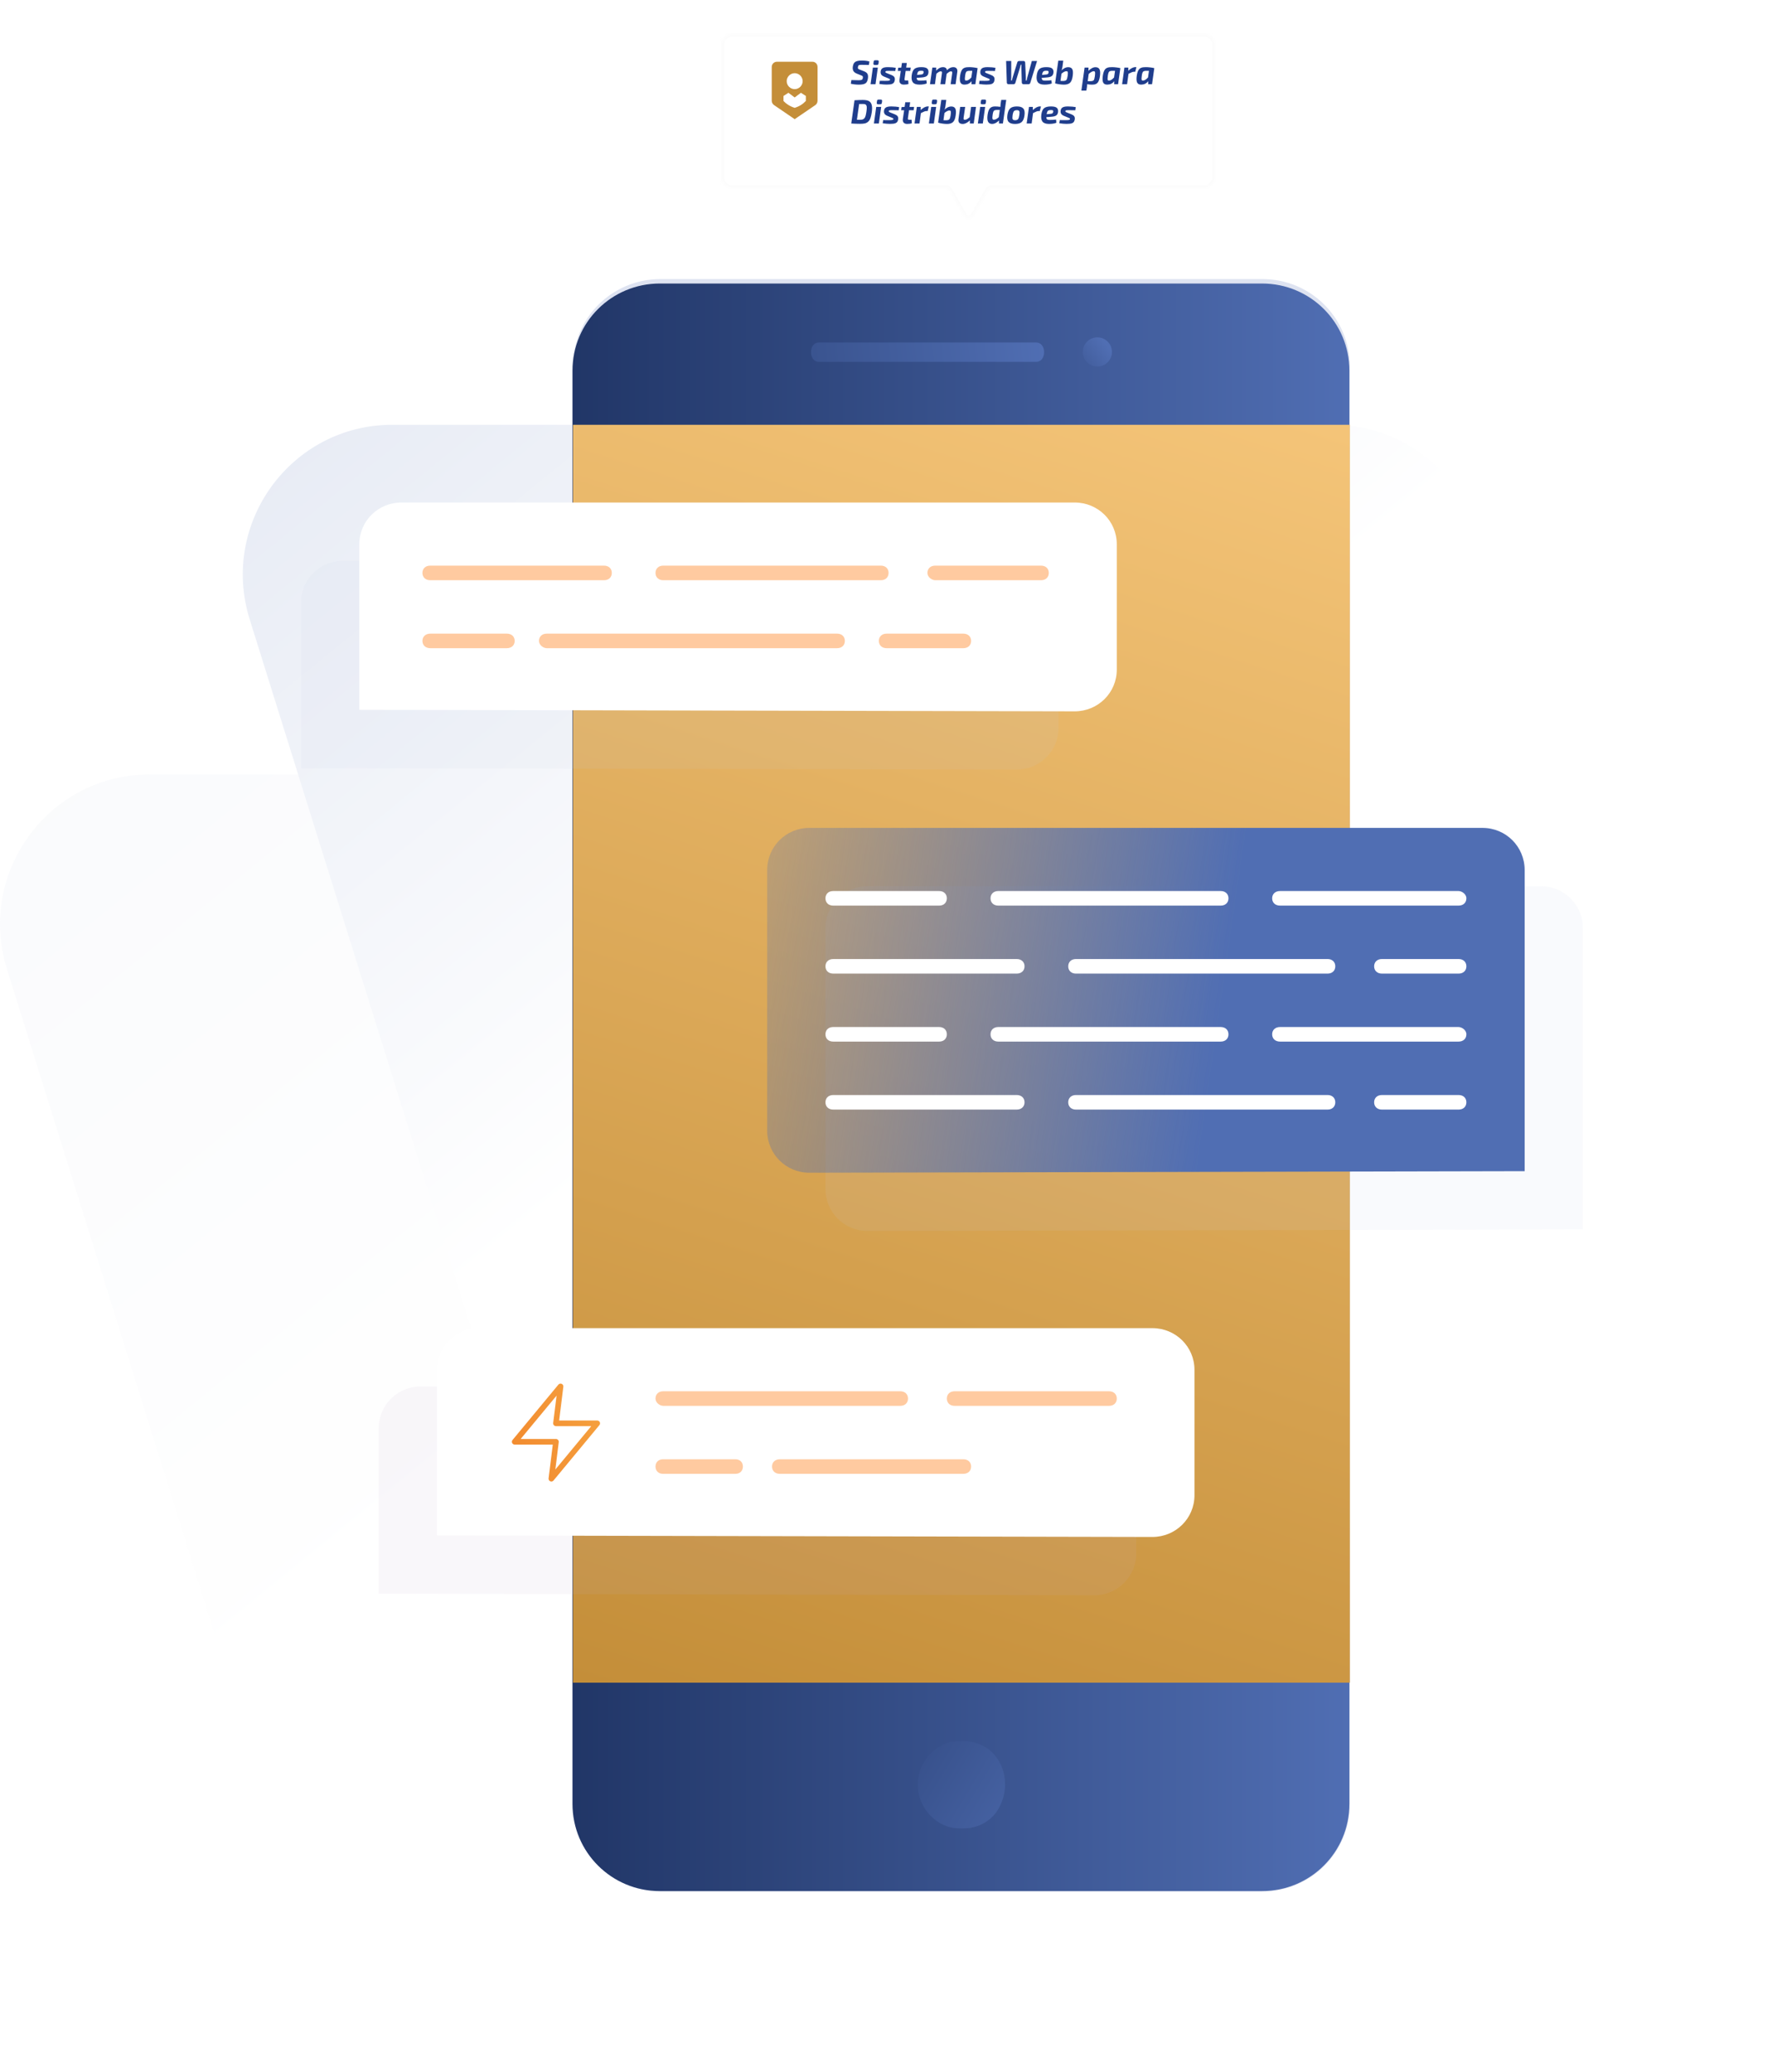 <svg width="635" height="738" viewBox="0 0 635 738" fill="none" xmlns="http://www.w3.org/2000/svg">
<path d="M109.098 686.567L2.473 345.234C-8.275 310.852 17.359 275.899 53.265 275.899H388.597C411.853 275.899 432.446 291.063 439.389 313.332L546.015 654.665C556.763 689.046 531.129 724 495.223 724H159.89C136.635 723.952 116.089 708.836 109.098 686.567Z" fill="url(#paint0_linear)" fill-opacity="0.21"/>
<path d="M195.61 561.998L88.985 220.665C78.237 186.284 103.871 151.33 139.777 151.33H475.109C498.365 151.33 518.958 166.494 525.901 188.763L632.526 530.097C643.274 564.478 617.641 599.431 581.734 599.431H246.402C223.146 599.384 202.601 584.267 195.61 561.998Z" fill="url(#paint1_linear)"/>
<g filter="url(#filter0_f)">
<path d="M204.168 642.688C204.168 659.925 218.066 673.826 235.298 673.826H449.877C467.11 673.826 481.007 659.925 481.007 642.688V130.565C481.007 113.328 467.11 99.427 449.877 99.427H235.298C218.066 99.427 204.168 113.328 204.168 130.565V642.688Z" fill="#C3CBE5" fill-opacity="0.55"/>
</g>
<path d="M204 642.625C204 659.81 217.898 673.67 235.131 673.67H449.709C466.942 673.67 480.839 659.81 480.839 642.625V132.045C480.839 114.859 466.942 101 449.709 101H235.131C217.898 101 204 114.859 204 132.045V642.625Z" fill="url(#paint2_linear)"/>
<path d="M481.007 151.33H204.168V599.431H481.007V151.33Z" fill="url(#paint3_linear)"/>
<path d="M372.052 125.46C372.052 127.536 370.898 128.921 369.168 128.921H291.884C290.153 128.921 289 127.536 289 125.46C289 123.384 290.153 122 291.884 122H369.168C370.898 122 372.052 123.384 372.052 125.46Z" fill="url(#paint4_linear)"/>
<path d="M396.227 125.378C396.227 128.262 393.92 130.569 391.036 130.569C388.153 130.569 385.846 128.262 385.846 125.378C385.846 122.495 388.153 120.188 391.036 120.188C393.92 120.188 396.227 122.495 396.227 125.378Z" fill="url(#paint5_linear)"/>
<path d="M343.38 620.193C347.075 620.193 351.298 621.861 353.937 624.642C356.576 627.422 358.16 631.315 358.16 635.764C358.16 639.657 356.576 644.106 353.937 646.886C351.298 649.667 347.603 651.335 343.38 651.335H341.796C333.878 651.335 327.016 644.106 327.016 635.764C327.016 627.422 333.878 620.193 341.796 620.193H343.38Z" fill="url(#paint6_linear)"/>
<g opacity="0.1" filter="url(#filter1_f)">
<path d="M377.194 259.29C377.194 267.556 370.515 274.169 362.167 274.169L107.275 273.618C107.275 270.862 107.275 214.653 107.275 214.653C107.275 206.386 113.954 199.773 122.302 199.773H362.167C370.515 199.773 377.194 206.386 377.194 214.653V259.29Z" fill="#C3CBE5"/>
</g>
<path d="M397.957 238.528C397.957 246.794 391.279 253.407 382.931 253.407L128.039 252.856C128.039 250.101 128.039 193.891 128.039 193.891C128.039 185.625 134.717 179.012 143.065 179.012H382.931C391.279 179.012 397.957 185.625 397.957 193.891V238.528Z" fill="white"/>
<path d="M333.249 206.694H370.96C372.624 206.694 373.733 205.656 373.733 204.099C373.733 202.542 372.624 201.504 370.96 201.504H333.249C331.586 201.504 330.477 202.542 330.477 204.099C330.477 205.656 332.14 206.694 333.249 206.694Z" fill="#FFCAA0"/>
<path d="M236.334 206.694H313.886C315.536 206.694 316.636 205.656 316.636 204.099C316.636 202.542 315.536 201.504 313.886 201.504H236.334C234.684 201.504 233.584 202.542 233.584 204.099C233.584 205.656 234.684 206.694 236.334 206.694Z" fill="#FFCAA0"/>
<path d="M153.297 206.694H215.245C216.905 206.694 218.011 205.656 218.011 204.099C218.011 202.542 216.905 201.504 215.245 201.504H153.297C151.637 201.504 150.531 202.542 150.531 204.099C150.531 205.656 151.637 206.694 153.297 206.694Z" fill="#FFCAA0"/>
<path d="M315.96 230.916H343.262C344.934 230.916 346.048 229.878 346.048 228.32C346.048 226.763 344.934 225.725 343.262 225.725H315.96C314.288 225.725 313.174 226.763 313.174 228.32C313.174 229.878 314.288 230.916 315.96 230.916Z" fill="#FFCAA0"/>
<path d="M194.837 230.916H298.281C299.95 230.916 301.062 229.878 301.062 228.32C301.062 226.763 299.95 225.725 298.281 225.725H194.837C193.169 225.725 192.057 226.763 192.057 228.32C192.057 229.878 193.725 230.916 194.837 230.916Z" fill="#FFCAA0"/>
<path d="M153.365 230.916H180.572C182.272 230.916 183.406 229.878 183.406 228.32C183.406 226.763 182.272 225.725 180.572 225.725H153.365C151.665 225.725 150.531 226.763 150.531 228.32C150.531 229.878 151.665 230.916 153.365 230.916Z" fill="#FFCAA0"/>
<g opacity="0.1" filter="url(#filter2_f)">
<path d="M404.877 553.41C404.877 561.676 398.199 568.289 389.851 568.289L134.959 567.738C134.959 564.983 134.959 508.773 134.959 508.773C134.959 500.507 141.637 493.894 149.985 493.894H389.851C398.199 493.894 404.877 500.507 404.877 508.773V553.41Z" fill="#C6ACD1"/>
</g>
<path d="M425.641 532.649C425.641 540.915 418.962 547.528 410.615 547.528L155.723 546.977C155.723 544.221 155.723 488.012 155.723 488.012C155.723 479.745 162.401 473.133 170.749 473.133H410.615C418.962 473.133 425.641 479.745 425.641 488.012V532.649Z" fill="white"/>
<g opacity="0.1" filter="url(#filter3_f)">
<path d="M294.143 423.523C294.143 431.86 300.821 438.53 309.169 438.53L564.061 437.974C564.061 435.195 564.061 330.699 564.061 330.699C564.061 322.362 557.382 315.692 549.034 315.692H309.169C300.821 315.692 294.143 322.362 294.143 330.699V423.523Z" fill="#C3CBE6"/>
</g>
<path d="M273.379 402.761C273.379 411.099 280.057 417.769 288.405 417.769L543.297 417.213C543.297 414.434 543.297 309.938 543.297 309.938C543.297 301.6 536.619 294.93 528.271 294.93H288.405C280.057 294.93 273.379 301.6 273.379 309.938V402.761Z" fill="url(#paint7_linear)"/>
<g filter="url(#filter4_d)">
<mask id="path-21-inside-1" fill="white">
<path fill-rule="evenodd" clip-rule="evenodd" d="M259 6C256.791 6 255 7.791 255 10V57C255 59.209 256.791 61 259 61H334.821C335.543 61 336.21 61.39 336.564 62.019L341.471 70.742C342.235 72.102 344.192 72.102 344.957 70.742L349.864 62.019C350.218 61.39 350.885 61 351.607 61H427C429.209 61 431 59.209 431 57V10C431 7.791 429.209 6 427 6H259Z"/>
</mask>
<path fill-rule="evenodd" clip-rule="evenodd" d="M259 6C256.791 6 255 7.791 255 10V57C255 59.209 256.791 61 259 61H334.821C335.543 61 336.21 61.39 336.564 62.019L341.471 70.742C342.235 72.102 344.192 72.102 344.957 70.742L349.864 62.019C350.218 61.39 350.885 61 351.607 61H427C429.209 61 431 59.209 431 57V10C431 7.791 429.209 6 427 6H259Z" fill="white"/>
<path d="M349.864 62.019L350.736 62.51L349.864 62.019ZM341.471 70.742L340.599 71.233L341.471 70.742ZM344.957 70.742L345.829 71.233L344.957 70.742ZM336.564 62.019L335.692 62.51L336.564 62.019ZM256 10C256 8.343 257.343 7 259 7V5C256.239 5 254 7.239 254 10H256ZM256 57V10H254V57H256ZM259 60C257.343 60 256 58.657 256 57H254C254 59.761 256.239 62 259 62V60ZM334.821 60H259V62H334.821V60ZM342.342 70.252L337.435 61.529L335.692 62.51L340.599 71.233L342.342 70.252ZM348.992 61.529L344.085 70.252L345.829 71.233L350.736 62.51L348.992 61.529ZM427 60H351.607V62H427V60ZM430 57C430 58.657 428.657 60 427 60V62C429.761 62 432 59.761 432 57H430ZM430 10V57H432V10H430ZM427 7C428.657 7 430 8.343 430 10H432C432 7.239 429.761 5 427 5V7ZM259 7H427V5H259V7ZM350.736 62.51C350.913 62.195 351.246 62 351.607 62V60C350.523 60 349.524 60.584 348.992 61.529L350.736 62.51ZM340.599 71.233C341.746 73.271 344.682 73.271 345.829 71.233L344.085 70.252C343.703 70.932 342.725 70.932 342.342 70.252L340.599 71.233ZM334.821 62C335.182 62 335.515 62.195 335.692 62.51L337.435 61.529C336.904 60.584 335.904 60 334.821 60V62Z" fill="#FCFCFC" mask="url(#path-21-inside-1)"/>
</g>
<path d="M306.876 26.856L305.304 26.22C304.704 25.972 304.3 25.652 304.092 25.26C303.884 24.868 303.816 24.376 303.888 23.784C304.008 22.904 304.312 22.316 304.8 22.02C305.296 21.716 306.064 21.564 307.104 21.564C308.136 21.564 309.036 21.676 309.804 21.9L309.624 23.136C308.904 23.112 308.048 23.1 307.056 23.1C306.568 23.092 306.236 23.132 306.06 23.22C305.884 23.3 305.768 23.524 305.712 23.892C305.672 24.164 305.692 24.356 305.772 24.468C305.86 24.572 306.06 24.684 306.372 24.804L307.86 25.38C308.492 25.628 308.908 25.94 309.108 26.316C309.308 26.684 309.368 27.192 309.288 27.84C309.168 28.752 308.872 29.368 308.4 29.688C307.936 30 307.144 30.156 306.024 30.156C305.096 30.156 304.148 30.048 303.18 29.832L303.372 28.524C305.068 28.564 305.928 28.584 305.952 28.584C306.512 28.584 306.892 28.532 307.092 28.428C307.292 28.316 307.42 28.084 307.476 27.732C307.508 27.46 307.484 27.272 307.404 27.168C307.324 27.064 307.148 26.96 306.876 26.856ZM311.882 21.468H312.626C313.002 21.468 313.17 21.652 313.13 22.02L313.046 22.668C312.998 22.988 312.806 23.148 312.47 23.148H311.714C311.346 23.148 311.186 22.964 311.234 22.596L311.318 21.96C311.35 21.632 311.538 21.468 311.882 21.468ZM311.978 30H310.214L311.042 24.084H312.806L311.978 30ZM316.458 27.876L315.03 27.288C314.55 27.096 314.214 26.852 314.022 26.556C313.83 26.26 313.762 25.888 313.818 25.44C313.882 24.896 314.118 24.504 314.526 24.264C314.942 24.024 315.59 23.908 316.47 23.916C317.558 23.932 318.47 24.012 319.206 24.156L319.038 25.284C317.502 25.26 316.722 25.248 316.698 25.248C316.234 25.248 315.926 25.268 315.774 25.308C315.622 25.34 315.534 25.424 315.51 25.56C315.494 25.696 315.53 25.8 315.618 25.872C315.714 25.936 315.894 26.02 316.158 26.124L317.61 26.7C318.098 26.892 318.442 27.124 318.642 27.396C318.842 27.668 318.914 28.032 318.858 28.488C318.81 28.84 318.714 29.128 318.57 29.352C318.434 29.576 318.234 29.744 317.97 29.856C317.706 29.968 317.422 30.04 317.118 30.072C316.814 30.112 316.426 30.132 315.954 30.132C315.234 30.132 314.366 30.06 313.35 29.916L313.518 28.776C313.806 28.792 314.434 28.8 315.402 28.8C316.09 28.8 316.546 28.776 316.77 28.728C316.994 28.68 317.122 28.576 317.154 28.416C317.17 28.296 317.138 28.208 317.058 28.152C316.986 28.096 316.838 28.024 316.614 27.936C316.55 27.912 316.498 27.892 316.458 27.876ZM322.727 25.272L322.331 28.104C322.299 28.328 322.315 28.48 322.379 28.56C322.451 28.632 322.607 28.668 322.847 28.668H323.639L323.723 29.916C323.299 30.068 322.747 30.144 322.067 30.144C321.507 30.144 321.091 29.992 320.819 29.688C320.547 29.376 320.451 28.948 320.531 28.404L320.987 25.272H319.919L320.063 24.144L321.155 24.084L321.395 22.428H323.135L322.907 24.084H324.539L324.371 25.272H322.727ZM330.121 28.596L330.241 29.724C329.577 30.004 328.709 30.144 327.637 30.144C326.509 30.144 325.733 29.88 325.309 29.352C324.885 28.824 324.737 28.012 324.865 26.916C325.009 25.764 325.337 24.976 325.849 24.552C326.361 24.128 327.177 23.916 328.297 23.916C329.337 23.916 330.041 24.088 330.409 24.432C330.785 24.776 330.925 25.284 330.829 25.956C330.749 26.516 330.521 26.916 330.145 27.156C329.769 27.396 329.189 27.544 328.405 27.6L326.653 27.732C326.661 28.124 326.757 28.388 326.941 28.524C327.133 28.66 327.433 28.728 327.841 28.728C328.617 28.728 329.377 28.684 330.121 28.596ZM326.761 26.688L328.141 26.556C328.461 26.532 328.693 26.468 328.837 26.364C328.989 26.26 329.081 26.068 329.113 25.788C329.137 25.524 329.085 25.36 328.957 25.296C328.837 25.232 328.577 25.204 328.177 25.212C327.713 25.212 327.385 25.312 327.193 25.512C327.009 25.704 326.865 26.096 326.761 26.688ZM333.608 24.084V25.152C334.04 24.72 334.44 24.408 334.808 24.216C335.184 24.016 335.576 23.916 335.984 23.916C336.416 23.916 336.756 24.012 337.004 24.204C337.252 24.396 337.396 24.668 337.436 25.02C338.18 24.284 338.924 23.916 339.668 23.916C340.212 23.916 340.608 24.068 340.856 24.372C341.112 24.668 341.204 25.076 341.132 25.596L340.52 30H338.756L339.308 26.076C339.34 25.828 339.32 25.656 339.248 25.56C339.176 25.464 339.052 25.416 338.876 25.416C338.676 25.416 338.464 25.48 338.24 25.608C338.016 25.736 337.712 25.972 337.328 26.316L336.812 30H335.108L335.648 26.076C335.688 25.836 335.676 25.668 335.612 25.572C335.548 25.468 335.42 25.416 335.228 25.416C335.02 25.416 334.8 25.48 334.568 25.608C334.344 25.728 334.048 25.948 333.68 26.268L333.164 30H331.4L332.228 24.084H333.608ZM347.564 30H346.184L346.196 28.932C345.588 29.716 344.78 30.12 343.772 30.144C343.028 30.168 342.524 29.928 342.26 29.424C342.004 28.912 341.96 28.08 342.128 26.928C342.208 26.384 342.32 25.928 342.464 25.56C342.608 25.184 342.768 24.888 342.944 24.672C343.12 24.456 343.348 24.292 343.628 24.18C343.908 24.068 344.176 23.996 344.432 23.964C344.696 23.932 345.028 23.916 345.428 23.916C345.852 23.916 346.36 23.952 346.952 24.024C347.544 24.096 348.016 24.18 348.368 24.276L347.564 30ZM346.472 25.224H345.56C344.984 25.224 344.592 25.324 344.384 25.524C344.176 25.724 344.02 26.2 343.916 26.952C343.812 27.712 343.788 28.2 343.844 28.416C343.9 28.624 344.072 28.72 344.36 28.704C344.888 28.696 345.48 28.324 346.136 27.588L346.472 25.224ZM351.978 27.876L350.55 27.288C350.07 27.096 349.734 26.852 349.542 26.556C349.35 26.26 349.282 25.888 349.338 25.44C349.402 24.896 349.638 24.504 350.046 24.264C350.462 24.024 351.11 23.908 351.99 23.916C353.078 23.932 353.99 24.012 354.726 24.156L354.558 25.284C353.022 25.26 352.242 25.248 352.218 25.248C351.754 25.248 351.446 25.268 351.294 25.308C351.142 25.34 351.054 25.424 351.03 25.56C351.014 25.696 351.05 25.8 351.138 25.872C351.234 25.936 351.414 26.02 351.678 26.124L353.13 26.7C353.618 26.892 353.962 27.124 354.162 27.396C354.362 27.668 354.434 28.032 354.378 28.488C354.33 28.84 354.234 29.128 354.09 29.352C353.954 29.576 353.754 29.744 353.49 29.856C353.226 29.968 352.942 30.04 352.638 30.072C352.334 30.112 351.946 30.132 351.474 30.132C350.754 30.132 349.886 30.06 348.87 29.916L349.038 28.776C349.326 28.792 349.954 28.8 350.922 28.8C351.61 28.8 352.066 28.776 352.29 28.728C352.514 28.68 352.642 28.576 352.674 28.416C352.69 28.296 352.658 28.208 352.578 28.152C352.506 28.096 352.358 28.024 352.134 27.936C352.07 27.912 352.018 27.892 351.978 27.876ZM369.55 21.72L367.126 29.532C367.03 29.844 366.806 30 366.454 30H364.726C364.566 30 364.426 29.948 364.306 29.844C364.186 29.732 364.122 29.6 364.114 29.448L363.958 24.096V23.04H363.73C363.626 23.48 363.534 23.836 363.454 24.108L361.81 29.52C361.714 29.84 361.486 30 361.126 30H359.386C359.226 30 359.082 29.948 358.954 29.844C358.834 29.74 358.774 29.612 358.774 29.46L358.522 21.72H360.346V27.504C360.346 27.64 360.338 27.856 360.322 28.152C360.314 28.44 360.31 28.624 360.31 28.704H360.55C360.59 28.536 360.706 28.112 360.898 27.432L362.494 22.248C362.598 21.896 362.83 21.72 363.19 21.72H364.738C364.906 21.72 365.042 21.78 365.146 21.9C365.258 22.012 365.314 22.152 365.314 22.32L365.542 27.516C365.558 28.036 365.562 28.432 365.554 28.704H365.806C365.926 28.16 366.026 27.744 366.106 27.456L367.69 21.72H369.55ZM374.676 28.596L374.796 29.724C374.132 30.004 373.264 30.144 372.192 30.144C371.064 30.144 370.288 29.88 369.864 29.352C369.44 28.824 369.292 28.012 369.42 26.916C369.564 25.764 369.892 24.976 370.404 24.552C370.916 24.128 371.732 23.916 372.852 23.916C373.892 23.916 374.596 24.088 374.964 24.432C375.34 24.776 375.48 25.284 375.384 25.956C375.304 26.516 375.076 26.916 374.7 27.156C374.324 27.396 373.744 27.544 372.96 27.6L371.208 27.732C371.216 28.124 371.312 28.388 371.496 28.524C371.688 28.66 371.988 28.728 372.396 28.728C373.172 28.728 373.932 28.684 374.676 28.596ZM371.316 26.688L372.696 26.556C373.016 26.532 373.248 26.468 373.392 26.364C373.544 26.26 373.636 26.068 373.668 25.788C373.692 25.524 373.64 25.36 373.512 25.296C373.392 25.232 373.132 25.204 372.732 25.212C372.268 25.212 371.94 25.312 371.748 25.512C371.564 25.704 371.42 26.096 371.316 26.688ZM378.883 21.6L378.619 23.652C378.555 24.164 378.443 24.632 378.283 25.056C379.067 24.304 379.847 23.928 380.623 23.928C381.343 23.928 381.835 24.168 382.099 24.648C382.363 25.128 382.411 25.944 382.243 27.096C382.091 28.216 381.779 29.008 381.307 29.472C380.835 29.928 380.119 30.156 379.159 30.156C378.679 30.156 378.119 30.112 377.479 30.024C376.847 29.936 376.347 29.824 375.979 29.688L377.119 21.6H378.883ZM378.247 26.244L377.887 28.824C378.399 28.84 378.707 28.848 378.811 28.848C379.395 28.84 379.787 28.724 379.987 28.5C380.187 28.276 380.343 27.768 380.455 26.976C380.543 26.288 380.555 25.848 380.491 25.656C380.435 25.464 380.267 25.368 379.987 25.368C379.523 25.368 378.943 25.66 378.247 26.244ZM387.89 24.084L387.866 25.224C388.218 24.864 388.614 24.56 389.054 24.312C389.494 24.064 389.926 23.94 390.35 23.94C391.046 23.94 391.526 24.184 391.79 24.672C392.054 25.16 392.106 25.988 391.946 27.156C391.874 27.668 391.774 28.108 391.646 28.476C391.526 28.836 391.386 29.124 391.226 29.34C391.066 29.556 390.87 29.728 390.638 29.856C390.414 29.976 390.186 30.056 389.954 30.096C389.73 30.136 389.462 30.156 389.15 30.156C388.566 30.156 387.978 30.104 387.386 30C387.386 30.376 387.358 30.748 387.302 31.116L387.11 32.28H385.334L386.486 24.084H387.89ZM387.602 28.92H388.514C389.122 28.92 389.518 28.82 389.702 28.62C389.894 28.412 390.042 27.916 390.146 27.132C390.242 26.38 390.258 25.9 390.194 25.692C390.138 25.476 389.974 25.368 389.702 25.368C389.494 25.368 389.23 25.456 388.91 25.632C388.59 25.808 388.27 26.044 387.95 26.34L387.602 28.92ZM398.423 30H397.043L397.055 28.932C396.447 29.716 395.639 30.12 394.631 30.144C393.887 30.168 393.383 29.928 393.119 29.424C392.863 28.912 392.819 28.08 392.987 26.928C393.067 26.384 393.179 25.928 393.323 25.56C393.467 25.184 393.627 24.888 393.803 24.672C393.979 24.456 394.207 24.292 394.487 24.18C394.767 24.068 395.035 23.996 395.291 23.964C395.555 23.932 395.887 23.916 396.287 23.916C396.711 23.916 397.219 23.952 397.811 24.024C398.403 24.096 398.875 24.18 399.227 24.276L398.423 30ZM397.331 25.224H396.419C395.843 25.224 395.451 25.324 395.243 25.524C395.035 25.724 394.879 26.2 394.775 26.952C394.671 27.712 394.647 28.2 394.703 28.416C394.759 28.624 394.931 28.72 395.219 28.704C395.747 28.696 396.339 28.324 396.995 27.588L397.331 25.224ZM404.937 23.916L404.541 25.56H404.109C403.861 25.56 403.597 25.616 403.317 25.728C403.045 25.832 402.649 26.02 402.129 26.292L401.625 30H399.849L400.677 24.084H402.057V25.2C402.961 24.344 403.801 23.916 404.577 23.916H404.937ZM410.517 30H409.137L409.149 28.932C408.541 29.716 407.733 30.12 406.725 30.144C405.981 30.168 405.477 29.928 405.213 29.424C404.957 28.912 404.913 28.08 405.081 26.928C405.161 26.384 405.273 25.928 405.417 25.56C405.561 25.184 405.721 24.888 405.897 24.672C406.073 24.456 406.301 24.292 406.581 24.18C406.861 24.068 407.129 23.996 407.385 23.964C407.649 23.932 407.981 23.916 408.381 23.916C408.805 23.916 409.313 23.952 409.905 24.024C410.497 24.096 410.969 24.18 411.321 24.276L410.517 30ZM409.425 25.224H408.513C407.937 25.224 407.545 25.324 407.337 25.524C407.129 25.724 406.973 26.2 406.869 26.952C406.765 27.712 406.741 28.2 406.797 28.416C406.853 28.624 407.025 28.72 407.313 28.704C407.841 28.696 408.433 28.324 409.089 27.588L409.425 25.224ZM303.336 44L304.5 35.72C305.54 35.648 306.528 35.612 307.464 35.612C308.376 35.612 309.084 35.74 309.588 35.996C310.092 36.252 310.432 36.696 310.608 37.328C310.792 37.96 310.808 38.828 310.656 39.932C310.528 40.828 310.364 41.548 310.164 42.092C309.972 42.636 309.7 43.06 309.348 43.364C309.004 43.66 308.616 43.86 308.184 43.964C307.752 44.06 307.18 44.108 306.468 44.108C305.564 44.108 304.52 44.072 303.336 44ZM306.144 37.052L305.352 42.656C305.488 42.656 305.68 42.66 305.928 42.668C306.176 42.668 306.348 42.668 306.444 42.668C306.828 42.668 307.132 42.636 307.356 42.572C307.588 42.5 307.8 42.364 307.992 42.164C308.184 41.956 308.332 41.664 308.436 41.288C308.548 40.912 308.648 40.412 308.736 39.788C308.824 39.188 308.868 38.716 308.868 38.372C308.876 38.028 308.824 37.752 308.712 37.544C308.608 37.336 308.456 37.2 308.256 37.136C308.056 37.072 307.772 37.04 307.404 37.04L306.144 37.052ZM313.077 35.468H313.821C314.197 35.468 314.365 35.652 314.325 36.02L314.241 36.668C314.193 36.988 314.001 37.148 313.665 37.148H312.909C312.541 37.148 312.381 36.964 312.429 36.596L312.513 35.96C312.545 35.632 312.733 35.468 313.077 35.468ZM313.173 44H311.409L312.237 38.084H314.001L313.173 44ZM317.654 41.876L316.226 41.288C315.746 41.096 315.41 40.852 315.218 40.556C315.026 40.26 314.958 39.888 315.014 39.44C315.078 38.896 315.314 38.504 315.722 38.264C316.138 38.024 316.786 37.908 317.666 37.916C318.754 37.932 319.666 38.012 320.402 38.156L320.234 39.284C318.698 39.26 317.918 39.248 317.894 39.248C317.43 39.248 317.122 39.268 316.97 39.308C316.818 39.34 316.73 39.424 316.706 39.56C316.69 39.696 316.726 39.8 316.814 39.872C316.91 39.936 317.09 40.02 317.354 40.124L318.806 40.7C319.294 40.892 319.638 41.124 319.838 41.396C320.038 41.668 320.11 42.032 320.054 42.488C320.006 42.84 319.91 43.128 319.766 43.352C319.63 43.576 319.43 43.744 319.166 43.856C318.902 43.968 318.618 44.04 318.314 44.072C318.01 44.112 317.622 44.132 317.15 44.132C316.43 44.132 315.562 44.06 314.546 43.916L314.714 42.776C315.002 42.792 315.63 42.8 316.598 42.8C317.286 42.8 317.742 42.776 317.965 42.728C318.19 42.68 318.318 42.576 318.35 42.416C318.366 42.296 318.334 42.208 318.254 42.152C318.182 42.096 318.034 42.024 317.81 41.936C317.746 41.912 317.694 41.892 317.654 41.876ZM323.922 39.272L323.526 42.104C323.494 42.328 323.51 42.48 323.574 42.56C323.646 42.632 323.802 42.668 324.042 42.668H324.834L324.918 43.916C324.494 44.068 323.942 44.144 323.262 44.144C322.702 44.144 322.286 43.992 322.014 43.688C321.742 43.376 321.646 42.948 321.726 42.404L322.182 39.272H321.114L321.258 38.144L322.35 38.084L322.59 36.428H324.33L324.102 38.084H325.734L325.566 39.272H323.922ZM330.968 37.916L330.572 39.56H330.14C329.892 39.56 329.628 39.616 329.348 39.728C329.076 39.832 328.68 40.02 328.16 40.292L327.656 44H325.88L326.708 38.084H328.088V39.2C328.992 38.344 329.832 37.916 330.608 37.916H330.968ZM332.671 35.468H333.415C333.791 35.468 333.959 35.652 333.919 36.02L333.835 36.668C333.787 36.988 333.595 37.148 333.259 37.148H332.503C332.135 37.148 331.975 36.964 332.023 36.596L332.107 35.96C332.139 35.632 332.327 35.468 332.671 35.468ZM332.767 44H331.003L331.831 38.084H333.595L332.767 44ZM337.187 35.6L336.923 37.652C336.859 38.164 336.747 38.632 336.587 39.056C337.371 38.304 338.151 37.928 338.927 37.928C339.647 37.928 340.139 38.168 340.403 38.648C340.667 39.128 340.715 39.944 340.547 41.096C340.395 42.216 340.083 43.008 339.611 43.472C339.139 43.928 338.423 44.156 337.463 44.156C336.983 44.156 336.423 44.112 335.783 44.024C335.151 43.936 334.651 43.824 334.283 43.688L335.423 35.6H337.187ZM336.551 40.244L336.191 42.824C336.703 42.84 337.011 42.848 337.115 42.848C337.699 42.84 338.091 42.724 338.291 42.5C338.491 42.276 338.647 41.768 338.759 40.976C338.847 40.288 338.859 39.848 338.795 39.656C338.739 39.464 338.571 39.368 338.291 39.368C337.827 39.368 337.247 39.66 336.551 40.244ZM347.793 38.084L346.977 44H345.609V42.884C344.729 43.732 343.877 44.156 343.053 44.156C342.485 44.156 342.069 44.008 341.805 43.712C341.549 43.416 341.461 43.008 341.541 42.488L342.153 38.084H343.929L343.365 42.008C343.333 42.248 343.349 42.42 343.413 42.524C343.485 42.62 343.617 42.668 343.809 42.668C344.065 42.668 344.313 42.6 344.553 42.464C344.801 42.328 345.129 42.088 345.537 41.744L346.041 38.084H347.793ZM350.12 35.468H350.864C351.24 35.468 351.408 35.652 351.368 36.02L351.284 36.668C351.236 36.988 351.044 37.148 350.708 37.148H349.952C349.584 37.148 349.424 36.964 349.472 36.596L349.556 35.96C349.588 35.632 349.776 35.468 350.12 35.468ZM350.216 44H348.452L349.28 38.084H351.044L350.216 44ZM358.56 35.6L357.372 44H355.98V42.92C355.18 43.736 354.36 44.144 353.52 44.144C352.856 44.144 352.384 43.892 352.104 43.388C351.824 42.884 351.76 42.064 351.912 40.928C352 40.296 352.124 39.776 352.284 39.368C352.444 38.96 352.644 38.656 352.884 38.456C353.132 38.248 353.384 38.108 353.64 38.036C353.904 37.956 354.216 37.916 354.576 37.916C355.208 37.916 355.844 37.968 356.484 38.072C356.5 37.576 356.528 37.188 356.568 36.908L356.784 35.6H358.56ZM356.268 39.164H355.32C354.736 39.164 354.348 39.268 354.156 39.476C353.964 39.676 353.816 40.168 353.712 40.952C353.616 41.616 353.596 42.068 353.652 42.308C353.708 42.54 353.88 42.652 354.168 42.644C354.456 42.636 354.728 42.564 354.984 42.428C355.248 42.284 355.556 42.056 355.908 41.744L356.268 39.164ZM362.362 37.916C363.458 37.916 364.222 38.164 364.654 38.66C365.086 39.156 365.222 39.976 365.062 41.12C364.91 42.232 364.578 43.016 364.066 43.472C363.562 43.928 362.774 44.156 361.702 44.156C360.614 44.156 359.846 43.908 359.398 43.412C358.958 42.916 358.818 42.104 358.978 40.976C359.138 39.856 359.47 39.068 359.974 38.612C360.478 38.148 361.274 37.916 362.362 37.916ZM362.35 39.248C361.862 39.248 361.51 39.372 361.294 39.62C361.086 39.868 360.93 40.368 360.826 41.12C360.73 41.808 360.742 42.264 360.862 42.488C360.982 42.712 361.274 42.824 361.738 42.824C362.218 42.824 362.562 42.7 362.77 42.452C362.978 42.196 363.134 41.704 363.238 40.976C363.342 40.288 363.33 39.828 363.202 39.596C363.082 39.364 362.798 39.248 362.35 39.248ZM370.929 37.916L370.533 39.56H370.101C369.853 39.56 369.589 39.616 369.309 39.728C369.037 39.832 368.641 40.02 368.121 40.292L367.617 44H365.841L366.669 38.084H368.049V39.2C368.953 38.344 369.793 37.916 370.569 37.916H370.929ZM376.316 42.596L376.436 43.724C375.772 44.004 374.904 44.144 373.832 44.144C372.704 44.144 371.928 43.88 371.504 43.352C371.08 42.824 370.932 42.012 371.06 40.916C371.204 39.764 371.532 38.976 372.044 38.552C372.556 38.128 373.372 37.916 374.492 37.916C375.532 37.916 376.236 38.088 376.604 38.432C376.98 38.776 377.12 39.284 377.024 39.956C376.944 40.516 376.716 40.916 376.34 41.156C375.964 41.396 375.384 41.544 374.6 41.6L372.848 41.732C372.856 42.124 372.952 42.388 373.136 42.524C373.328 42.66 373.628 42.728 374.036 42.728C374.812 42.728 375.572 42.684 376.316 42.596ZM372.956 40.688L374.336 40.556C374.656 40.532 374.888 40.468 375.032 40.364C375.184 40.26 375.276 40.068 375.308 39.788C375.332 39.524 375.28 39.36 375.152 39.296C375.032 39.232 374.772 39.204 374.372 39.212C373.908 39.212 373.58 39.312 373.388 39.512C373.204 39.704 373.06 40.096 372.956 40.688ZM380.583 41.876L379.155 41.288C378.675 41.096 378.339 40.852 378.147 40.556C377.955 40.26 377.887 39.888 377.943 39.44C378.007 38.896 378.243 38.504 378.651 38.264C379.067 38.024 379.715 37.908 380.595 37.916C381.683 37.932 382.595 38.012 383.331 38.156L383.163 39.284C381.627 39.26 380.847 39.248 380.823 39.248C380.359 39.248 380.051 39.268 379.899 39.308C379.747 39.34 379.659 39.424 379.635 39.56C379.619 39.696 379.655 39.8 379.743 39.872C379.839 39.936 380.019 40.02 380.283 40.124L381.735 40.7C382.223 40.892 382.567 41.124 382.767 41.396C382.967 41.668 383.039 42.032 382.983 42.488C382.935 42.84 382.839 43.128 382.695 43.352C382.559 43.576 382.359 43.744 382.095 43.856C381.831 43.968 381.547 44.04 381.243 44.072C380.939 44.112 380.551 44.132 380.079 44.132C379.359 44.132 378.491 44.06 377.475 43.916L377.643 42.776C377.931 42.792 378.559 42.8 379.527 42.8C380.215 42.8 380.671 42.776 380.895 42.728C381.119 42.68 381.247 42.576 381.279 42.416C381.295 42.296 381.263 42.208 381.183 42.152C381.111 42.096 380.963 42.024 380.739 41.936C380.675 41.912 380.623 41.892 380.583 41.876Z" fill="#1F3D8C"/>
<path d="M289.535 22H276.817C275.821 22 275 22.85 275 23.846V35.861C275 36.505 275.322 37.062 275.791 37.414L283.176 42.454L290.531 37.443C291 37.121 291.322 36.535 291.322 35.89V23.875C291.352 22.85 290.531 22 289.535 22ZM283.176 26.073C284.729 26.073 286.018 27.363 286.018 28.916C286.018 30.469 284.729 31.758 283.176 31.758C281.623 31.758 280.333 30.469 280.333 28.916C280.333 27.363 281.623 26.073 283.176 26.073ZM287.161 35.949C286.194 37.004 284.934 37.883 283.176 38.41C281.447 37.883 280.158 37.004 279.19 35.978V34.191L280.949 33.048L283.176 34.718L285.403 33.048L287.161 34.191V35.949Z" fill="#C48E39"/>
<path d="M334.661 317.422H296.88C295.238 317.422 294.143 318.46 294.143 320.017C294.143 321.574 295.238 322.612 296.88 322.612H334.661C336.304 322.612 337.399 321.574 337.399 320.017C337.399 318.46 336.304 317.422 334.661 317.422Z" fill="white"/>
<path d="M435 317.422H355.724C354.072 317.422 352.971 318.46 352.971 320.017C352.971 321.574 354.072 322.612 355.724 322.612H435C436.652 322.612 437.753 321.574 437.753 320.017C437.753 318.46 436.652 317.422 435 317.422Z" fill="white"/>
<path d="M519.744 317.422H456.116C454.441 317.422 453.325 318.46 453.325 320.017C453.325 321.574 454.441 322.612 456.116 322.612H519.744C521.419 322.612 522.535 321.574 522.535 320.017C522.535 318.46 520.861 317.422 519.744 317.422Z" fill="white"/>
<path d="M362.29 341.643H296.935C295.26 341.643 294.143 342.681 294.143 344.239C294.143 345.796 295.26 346.834 296.935 346.834H362.29C363.965 346.834 365.083 345.796 365.083 344.239C365.083 342.681 363.965 341.643 362.29 341.643Z" fill="white"/>
<path d="M473.068 341.643H383.405C381.755 341.643 380.655 342.681 380.655 344.239C380.655 345.796 381.755 346.834 383.405 346.834H473.068C474.718 346.834 475.818 345.796 475.818 344.239C475.818 342.681 474.718 341.643 473.068 341.643Z" fill="white"/>
<path d="M519.749 341.643H492.446C490.775 341.643 489.66 342.681 489.66 344.239C489.66 345.796 490.775 346.834 492.446 346.834H519.749C521.421 346.834 522.535 345.796 522.535 344.239C522.535 342.681 521.421 341.643 519.749 341.643Z" fill="white"/>
<path d="M334.661 365.865H296.88C295.238 365.865 294.143 366.903 294.143 368.46C294.143 370.017 295.238 371.055 296.88 371.055H334.661C336.304 371.055 337.399 370.017 337.399 368.46C337.399 366.903 336.304 365.865 334.661 365.865Z" fill="white"/>
<path d="M435 365.865H355.724C354.072 365.865 352.971 366.903 352.971 368.46C352.971 370.017 354.072 371.055 355.724 371.055H435C436.652 371.055 437.753 370.017 437.753 368.46C437.753 366.903 436.652 365.865 435 365.865Z" fill="white"/>
<path d="M519.744 365.865H456.116C454.441 365.865 453.325 366.903 453.325 368.46C453.325 370.017 454.441 371.055 456.116 371.055H519.744C521.419 371.055 522.535 370.017 522.535 368.46C522.535 366.903 520.861 365.865 519.744 365.865Z" fill="white"/>
<path d="M362.29 390.087H296.935C295.26 390.087 294.143 391.125 294.143 392.682C294.143 394.239 295.26 395.277 296.935 395.277H362.29C363.965 395.277 365.083 394.239 365.083 392.682C365.083 391.125 363.965 390.087 362.29 390.087Z" fill="white"/>
<path d="M473.068 390.087H383.405C381.755 390.087 380.655 391.125 380.655 392.682C380.655 394.239 381.755 395.277 383.405 395.277H473.068C474.718 395.277 475.818 394.239 475.818 392.682C475.818 391.125 474.718 390.087 473.068 390.087Z" fill="white"/>
<path d="M519.749 390.087H492.446C490.775 390.087 489.66 391.125 489.66 392.682C489.66 394.239 490.775 395.277 492.446 395.277H519.749C521.421 395.277 522.535 394.239 522.535 392.682C522.535 391.125 521.421 390.087 519.749 390.087Z" fill="white"/>
<path d="M340.151 500.814H395.204C396.856 500.814 397.957 499.776 397.957 498.219C397.957 496.662 396.856 495.624 395.204 495.624H340.151C338.5 495.624 337.398 496.662 337.398 498.219C337.398 499.776 338.5 500.814 340.151 500.814Z" fill="#FFCAA0"/>
<path d="M236.31 500.814H320.83C322.466 500.814 323.557 499.776 323.557 498.219C323.557 496.662 322.466 495.624 320.83 495.624H236.31C234.675 495.624 233.584 496.662 233.584 498.219C233.584 499.776 235.22 500.814 236.31 500.814Z" fill="#FFCAA0"/>
<path d="M277.88 525.036H343.278C344.941 525.036 346.049 523.998 346.049 522.441C346.049 520.884 344.941 519.846 343.278 519.846H277.88C276.218 519.846 275.109 520.884 275.109 522.441C275.109 523.998 276.218 525.036 277.88 525.036Z" fill="#FFCAA0"/>
<path d="M236.269 525.036H262.044C263.654 525.036 264.728 523.998 264.728 522.441C264.728 520.884 263.654 519.846 262.044 519.846H236.269C234.658 519.846 233.584 520.884 233.584 522.441C233.584 523.998 234.658 525.036 236.269 525.036Z" fill="#FFCAA0"/>
<path d="M199.747 493.894L183.406 513.617H198.113L196.479 526.766L212.82 507.043H198.113L199.747 493.894Z" stroke="url(#paint8_linear)" stroke-width="2" stroke-linecap="round" stroke-linejoin="round"/>
<defs>
<filter id="filter0_f" x="140.168" y="35.426" width="404.839" height="702.4" filterUnits="userSpaceOnUse" color-interpolation-filters="sRGB">
<feFlood flood-opacity="0" result="BackgroundImageFix"/>
<feBlend mode="normal" in="SourceGraphic" in2="BackgroundImageFix" result="shape"/>
<feGaussianBlur stdDeviation="32" result="effect1_foregroundBlur"/>
</filter>
<filter id="filter1_f" x="99.275" y="191.773" width="285.918" height="90.395" filterUnits="userSpaceOnUse" color-interpolation-filters="sRGB">
<feFlood flood-opacity="0" result="BackgroundImageFix"/>
<feBlend mode="normal" in="SourceGraphic" in2="BackgroundImageFix" result="shape"/>
<feGaussianBlur stdDeviation="4" result="effect1_foregroundBlur"/>
</filter>
<filter id="filter2_f" x="118.959" y="477.894" width="301.918" height="106.395" filterUnits="userSpaceOnUse" color-interpolation-filters="sRGB">
<feFlood flood-opacity="0" result="BackgroundImageFix"/>
<feBlend mode="normal" in="SourceGraphic" in2="BackgroundImageFix" result="shape"/>
<feGaussianBlur stdDeviation="8" result="effect1_foregroundBlur"/>
</filter>
<filter id="filter3_f" x="270.143" y="291.692" width="317.918" height="170.839" filterUnits="userSpaceOnUse" color-interpolation-filters="sRGB">
<feFlood flood-opacity="0" result="BackgroundImageFix"/>
<feBlend mode="normal" in="SourceGraphic" in2="BackgroundImageFix" result="shape"/>
<feGaussianBlur stdDeviation="12" result="effect1_foregroundBlur"/>
</filter>
<filter id="filter4_d" x="245" y="0" width="200" height="89.762" filterUnits="userSpaceOnUse" color-interpolation-filters="sRGB">
<feFlood flood-opacity="0" result="BackgroundImageFix"/>
<feColorMatrix in="SourceAlpha" type="matrix" values="0 0 0 0 0 0 0 0 0 0 0 0 0 0 0 0 0 0 127 0"/>
<feOffset dx="2" dy="6"/>
<feGaussianBlur stdDeviation="6"/>
<feColorMatrix type="matrix" values="0 0 0 0 0.286 0 0 0 0 0.145 0 0 0 0 0.38 0 0 0 0.06 0"/>
<feBlend mode="normal" in2="BackgroundImageFix" result="effect1_dropShadow"/>
<feBlend mode="normal" in="SourceGraphic" in2="effect1_dropShadow" result="shape"/>
</filter>
<linearGradient id="paint0_linear" x1="-1320.18" y1="-928.265" x2="36.725" y2="736.72" gradientUnits="userSpaceOnUse">
<stop stop-color="#506EB3"/>
<stop offset="0.957" stop-color="white"/>
</linearGradient>
<linearGradient id="paint1_linear" x1="-1233.67" y1="-1052.83" x2="123.237" y2="612.151" gradientUnits="userSpaceOnUse">
<stop stop-color="#506EB3"/>
<stop offset="0.957" stop-color="white"/>
</linearGradient>
<linearGradient id="paint2_linear" x1="204" y1="386.543" x2="480.965" y2="386.543" gradientUnits="userSpaceOnUse">
<stop stop-color="#213667"/>
<stop offset="1" stop-color="#506EB3"/>
</linearGradient>
<linearGradient id="paint3_linear" x1="315.999" y1="635" x2="471.999" y2="151" gradientUnits="userSpaceOnUse">
<stop stop-color="#C48E39"/>
<stop offset="1" stop-color="#F4C478"/>
</linearGradient>
<linearGradient id="paint4_linear" x1="196.549" y1="143.582" x2="372.089" y2="125.451" gradientUnits="userSpaceOnUse">
<stop stop-color="#213667"/>
<stop offset="1" stop-color="#506EB3"/>
</linearGradient>
<linearGradient id="paint5_linear" x1="368.001" y1="147.5" x2="396.232" y2="125.364" gradientUnits="userSpaceOnUse">
<stop stop-color="#213667"/>
<stop offset="1" stop-color="#506EB3"/>
</linearGradient>
<linearGradient id="paint6_linear" x1="271.499" y1="603.5" x2="377.999" y2="667.5" gradientUnits="userSpaceOnUse">
<stop stop-color="#213667"/>
<stop offset="1" stop-color="#506EB3"/>
</linearGradient>
<linearGradient id="paint7_linear" x1="434" y1="367" x2="213" y2="335" gradientUnits="userSpaceOnUse">
<stop stop-color="#506EB3"/>
<stop offset="1" stop-color="#506EB3" stop-opacity="0"/>
</linearGradient>
<linearGradient id="paint8_linear" x1="229.258" y1="451.506" x2="147.175" y2="481.687" gradientUnits="userSpaceOnUse">
<stop stop-color="#F8B44C"/>
<stop offset="1" stop-color="#F07E26"/>
</linearGradient>
</defs>
</svg>
